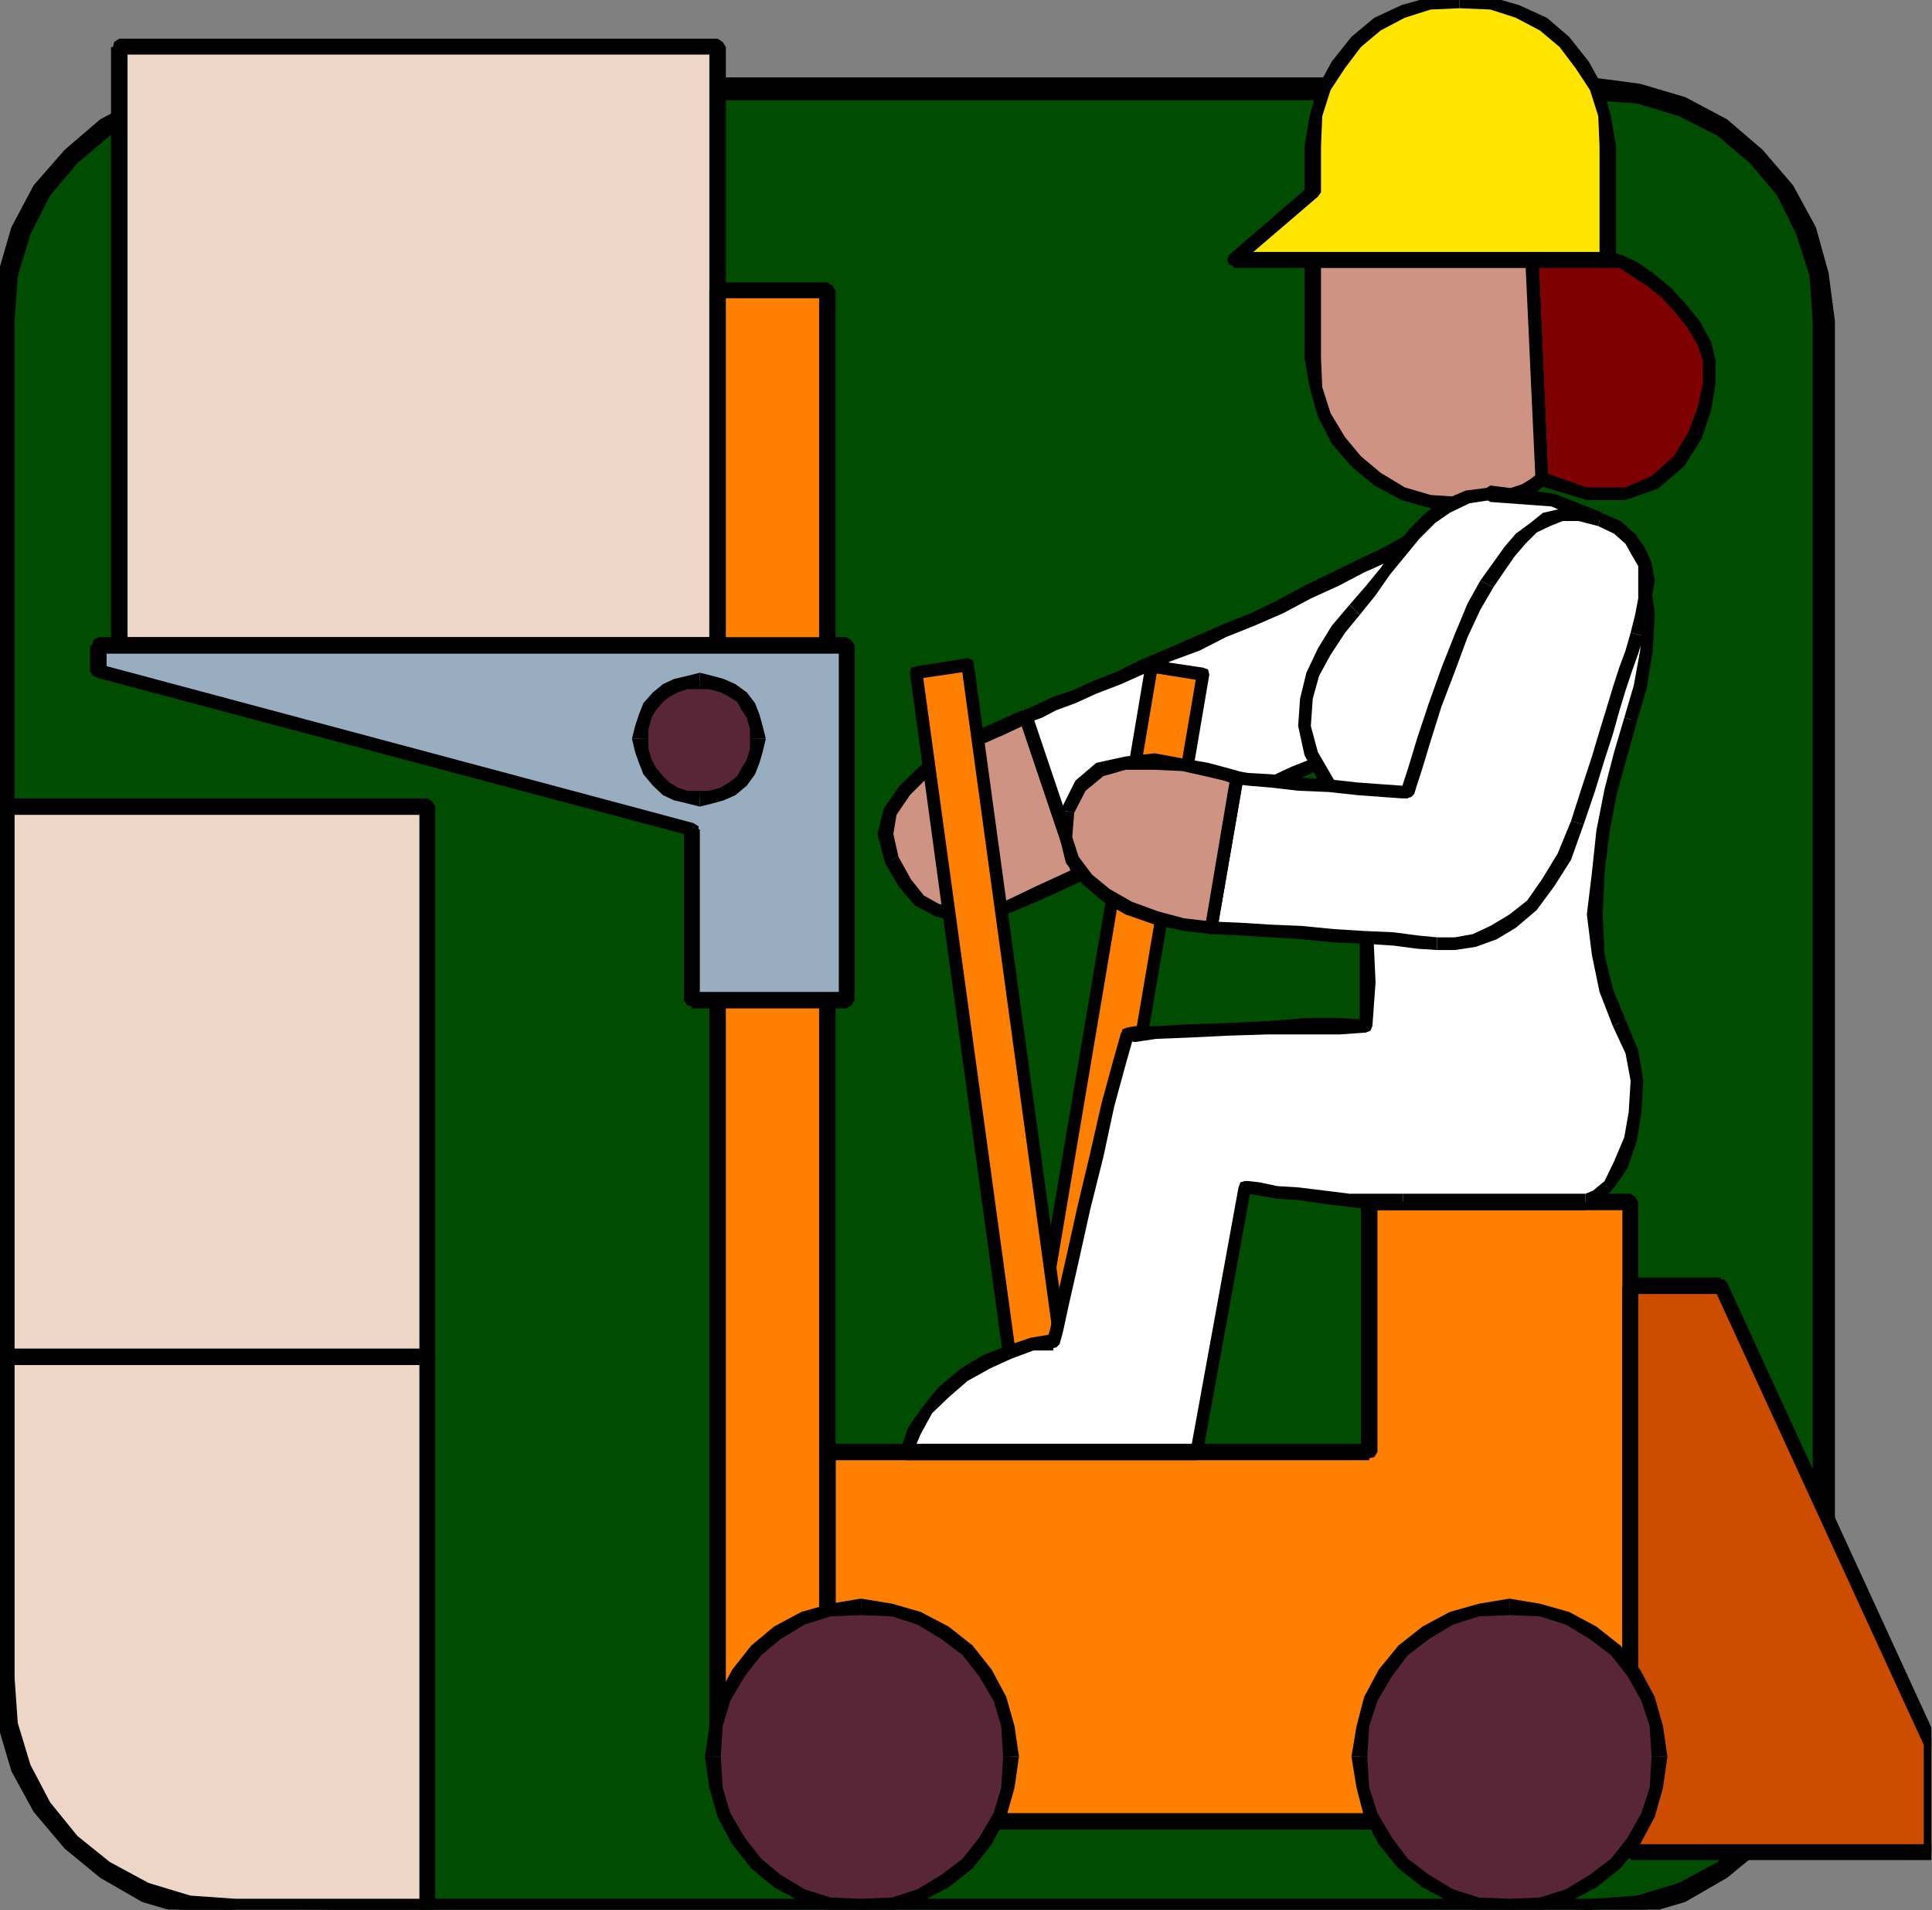 <?xml version="1.0" encoding="UTF-8" standalone="no"?>
<svg
   xmlns:ooo="http://xml.openoffice.org/svg/export"
   xmlns:dc="http://purl.org/dc/elements/1.1/"
   xmlns:cc="http://creativecommons.org/ns#"
   xmlns:rdf="http://www.w3.org/1999/02/22-rdf-syntax-ns#"
   xmlns:svg="http://www.w3.org/2000/svg"
   xmlns="http://www.w3.org/2000/svg"
   xmlns:sodipodi="http://sodipodi.sourceforge.net/DTD/sodipodi-0.dtd"
   xmlns:inkscape="http://www.inkscape.org/namespaces/inkscape"
   version="1.2"
   width="30.45mm"
   height="30.1mm"
   viewBox="0 0 3045 3010"
   preserveAspectRatio="xMidYMid"
   xml:space="preserve"
   id="svg345"
   sodipodi:docname="whrhswkr.svg"
   style="fill-rule:evenodd;stroke-width:28.222;stroke-linejoin:round"
   inkscape:version="0.92.5 (2060ec1f9f, 2020-04-08)"><rect x="0" y="0" width="3045" height="3010" fill="#808080" stroke="none"/><sodipodi:namedview
   pagecolor="#ffffff"
   bordercolor="#666666"
   borderopacity="1"
   objecttolerance="10"
   gridtolerance="10"
   guidetolerance="10"
   inkscape:pageopacity="0"
   inkscape:pageshadow="2"
   inkscape:window-width="664"
   inkscape:window-height="487"
   id="namedview347"
   showgrid="false"
   inkscape:zoom="0.2102413"
   inkscape:cx="57.562206"
   inkscape:cy="56.881888"
   inkscape:window-x="0"
   inkscape:window-y="0"
   inkscape:window-maximized="0"
   inkscape:current-layer="svg345" />
 <defs
   class="ClipPathGroup"
   id="defs8">
  <clipPath
   id="presentation_clip_path"
   clipPathUnits="userSpaceOnUse">
   <rect
   x="0"
   y="0"
   width="21000"
   height="29700"
   id="rect2" />
  </clipPath>
  <clipPath
   id="presentation_clip_path_shrink"
   clipPathUnits="userSpaceOnUse">
   <rect
   x="21"
   y="29"
   width="20958"
   height="29641"
   id="rect5" />
  </clipPath>
 </defs>
 <defs
   class="TextShapeIndex"
   id="defs12">
  <g
   ooo:slide="id1"
   ooo:id-list="id3"
   id="g10" />
 </defs>
 <defs
   class="EmbeddedBulletChars"
   id="defs44">
  <g
   id="bullet-char-template-57356"
   transform="matrix(4.8828125e-4,0,0,-4.8828125e-4,0,0)">
   <path
   d="M 580,1141 1163,571 580,0 -4,571 Z"
   id="path14"
   inkscape:connector-curvature="0" />
  </g>
  <g
   id="bullet-char-template-57354"
   transform="matrix(4.8828125e-4,0,0,-4.8828125e-4,0,0)">
   <path
   d="M 8,1128 H 1137 V 0 H 8 Z"
   id="path17"
   inkscape:connector-curvature="0" />
  </g>
  <g
   id="bullet-char-template-10146"
   transform="matrix(4.8828125e-4,0,0,-4.8828125e-4,0,0)">
   <path
   d="M 174,0 602,739 174,1481 1456,739 Z M 1358,739 309,1346 659,739 Z"
   id="path20"
   inkscape:connector-curvature="0" />
  </g>
  <g
   id="bullet-char-template-10132"
   transform="matrix(4.8828125e-4,0,0,-4.8828125e-4,0,0)">
   <path
   d="M 2015,739 1276,0 H 717 l 543,543 H 174 v 393 h 1086 l -543,545 h 557 z"
   id="path23"
   inkscape:connector-curvature="0" />
  </g>
  <g
   id="bullet-char-template-10007"
   transform="matrix(4.8828125e-4,0,0,-4.8828125e-4,0,0)">
   <path
   d="m 0,-2 c -7,16 -16,29 -25,39 l 381,530 c -94,256 -141,385 -141,387 0,25 13,38 40,38 9,0 21,-2 34,-5 21,4 42,12 65,25 l 27,-13 111,-251 280,301 64,-25 24,25 c 21,-10 41,-24 62,-43 C 886,937 835,863 770,784 769,783 710,716 594,584 L 774,223 c 0,-27 -21,-55 -63,-84 l 16,-20 C 717,90 699,76 672,76 641,76 570,178 457,381 L 164,-76 c -22,-34 -53,-51 -92,-51 -42,0 -63,17 -64,51 -7,9 -10,24 -10,44 0,9 1,19 2,30 z"
   id="path26"
   inkscape:connector-curvature="0" />
  </g>
  <g
   id="bullet-char-template-10004"
   transform="matrix(4.8828125e-4,0,0,-4.8828125e-4,0,0)">
   <path
   d="M 285,-33 C 182,-33 111,30 74,156 52,228 41,333 41,471 c 0,78 14,145 41,201 34,71 87,106 158,106 53,0 88,-31 106,-94 l 23,-176 c 8,-64 28,-97 59,-98 l 735,706 c 11,11 33,17 66,17 42,0 63,-15 63,-46 V 965 c 0,-36 -10,-64 -30,-84 L 442,47 C 390,-6 338,-33 285,-33 Z"
   id="path29"
   inkscape:connector-curvature="0" />
  </g>
  <g
   id="bullet-char-template-9679"
   transform="matrix(4.8828125e-4,0,0,-4.8828125e-4,0,0)">
   <path
   d="M 813,0 C 632,0 489,54 383,161 276,268 223,411 223,592 c 0,181 53,324 160,431 106,107 249,161 430,161 179,0 323,-54 432,-161 108,-107 162,-251 162,-431 0,-180 -54,-324 -162,-431 C 1136,54 992,0 813,0 Z"
   id="path32"
   inkscape:connector-curvature="0" />
  </g>
  <g
   id="bullet-char-template-8226"
   transform="matrix(4.8828125e-4,0,0,-4.8828125e-4,0,0)">
   <path
   d="m 346,457 c -73,0 -137,26 -191,78 -54,51 -81,114 -81,188 0,73 27,136 81,188 54,52 118,78 191,78 73,0 134,-26 185,-79 51,-51 77,-114 77,-187 0,-75 -25,-137 -76,-188 -50,-52 -112,-78 -186,-78 z"
   id="path35"
   inkscape:connector-curvature="0" />
  </g>
  <g
   id="bullet-char-template-8211"
   transform="matrix(4.8828125e-4,0,0,-4.8828125e-4,0,0)">
   <path
   d="M -4,459 H 1135 V 606 H -4 Z"
   id="path38"
   inkscape:connector-curvature="0" />
  </g>
  <g
   id="bullet-char-template-61548"
   transform="matrix(4.8828125e-4,0,0,-4.8828125e-4,0,0)">
   <path
   d="m 173,740 c 0,163 58,303 173,419 116,115 255,173 419,173 163,0 302,-58 418,-173 116,-116 174,-256 174,-419 0,-163 -58,-303 -174,-418 C 1067,206 928,148 765,148 601,148 462,206 346,322 231,437 173,577 173,740 Z"
   id="path41"
   inkscape:connector-curvature="0" />
  </g>
 </defs>
 <g
   id="g49"
   transform="translate(-8977,-13345)">
  <g
   id="id2"
   class="Master_Slide">
   <g
   id="bg-id2"
   class="Background" />
   <g
   id="bo-id2"
   class="BackgroundObjects" />
  </g>
 </g>
 <g
   class="SlideGroup"
   id="g343"
   transform="translate(-8977,-13345)">
  <g
   id="g341">
   <g
   id="container-id1">
    <g
   id="id1"
   class="Slide"
   clip-path="url(#presentation_clip_path)">
     <g
   class="Page"
   id="g337">
      <g
   class="Graphic"
   id="g335">
       <g
   id="id3">
        <rect
   class="BoundingBox"
   x="8977"
   y="13345"
   width="3045"
   height="3010"
   id="rect51"
   style="fill:none;stroke:none" />
        <defs
   id="defs56">
         <clipPath
   id="clip_path_1"
   clipPathUnits="userSpaceOnUse">
          <path
   d="m 8977,13345 h 3044 v 3009 H 8977 Z"
   id="path53"
   inkscape:connector-curvature="0" />
         </clipPath>
        </defs>
        <g
   clip-path="url(#clip_path_1)"
   id="g332">
         <path
   d="m 11852,15989 -8,74 -20,68 -33,61 -46,56 -53,43 -64,36 -69,20 -73,8 H 9348 l -74,-8 -68,-20 -64,-36 -53,-43 -46,-56 -33,-61 -20,-68 -8,-74 v -2138 l 8,-74 20,-68 33,-64 46,-53 53,-46 64,-33 68,-21 74,-7 h 2138 l 73,7 69,21 64,33 53,46 46,53 33,64 20,68 8,74 z"
   id="path58"
   inkscape:connector-curvature="0"
   style="fill:#004c00;stroke:none" />
         <path
   d="m 11486,16368 v 0 l 73,-10 72,-21 66,-35 56,-46 48,-59 33,-63 20,-71 10,-74 h -25 l -5,74 -20,66 -33,58 -44,54 -51,40 -61,36 -66,20 -73,5 v 0 0 l -8,5 -2,8 2,8 z"
   id="path60"
   inkscape:connector-curvature="0"
   style="fill:#000000;stroke:none" />
         <path
   d="m 9348,16368 v 0 h 2138 v -26 H 9348 v 0 0 l -8,5 -2,8 2,8 z"
   id="path62"
   inkscape:connector-curvature="0"
   style="fill:#000000;stroke:none" />
         <path
   d="m 8969,15989 v 0 l 11,74 20,71 33,63 48,59 56,46 66,35 71,21 74,10 v -26 l -74,-5 -66,-20 -61,-36 -51,-40 -43,-54 -33,-58 -20,-66 -5,-74 v 0 0 l -5,-8 -8,-5 -8,5 z"
   id="path64"
   inkscape:connector-curvature="0"
   style="fill:#000000;stroke:none" />
         <path
   d="m 8969,13851 v 0 2138 h 26 v -2138 0 0 l -5,-8 -8,-5 -8,5 z"
   id="path66"
   inkscape:connector-curvature="0"
   style="fill:#000000;stroke:none" />
         <path
   d="m 9348,13472 v 0 l -74,10 -71,21 -66,33 -56,48 -48,56 -33,66 -20,71 -11,74 h 26 l 5,-74 20,-66 33,-61 43,-51 51,-43 61,-33 66,-20 74,-5 v 0 0 l 8,-6 5,-7 -5,-8 z"
   id="path68"
   inkscape:connector-curvature="0"
   style="fill:#000000;stroke:none" />
         <path
   d="m 11486,13472 v 0 H 9348 v 26 h 2138 v 0 0 l 7,-6 5,-7 -5,-8 z"
   id="path70"
   inkscape:connector-curvature="0"
   style="fill:#000000;stroke:none" />
         <path
   d="m 11864,13851 v 0 l -10,-74 -20,-71 -33,-66 -48,-56 -56,-48 -66,-33 -72,-21 -73,-10 v 26 l 73,5 66,20 61,33 51,43 44,51 33,61 20,66 5,74 v 0 0 l 5,8 8,2 7,-2 z"
   id="path72"
   inkscape:connector-curvature="0"
   style="fill:#000000;stroke:none" />
         <path
   d="m 11864,15989 v 0 -2138 h -25 v 2138 0 0 l 5,8 8,2 7,-2 z"
   id="path74"
   inkscape:connector-curvature="0"
   style="fill:#000000;stroke:none" />
         <path
   d="m 9348,16355 -74,-8 -68,-20 -64,-36 -53,-43 -46,-56 -33,-61 -20,-68 -8,-74 -5,-506 h 674 v 869 z"
   id="path76"
   inkscape:connector-curvature="0"
   style="fill:#edd6c6;stroke:none" />
         <path
   d="m 8969,15989 v 0 l 11,74 20,71 33,63 48,59 56,46 66,35 71,21 74,10 v -26 l -74,-5 -66,-20 -61,-36 -51,-40 -43,-54 -33,-58 -20,-66 -5,-74 v 0 0 l -5,-8 -8,-5 -8,5 z"
   id="path78"
   inkscape:connector-curvature="0"
   style="fill:#000000;stroke:none" />
         <path
   d="m 8977,15470 -13,13 5,506 h 26 l -5,-506 -13,13 13,-13 -5,-8 -8,-5 -8,5 -5,8 z"
   id="path80"
   inkscape:connector-curvature="0"
   style="fill:#000000;stroke:none" />
         <path
   d="m 9663,15483 -12,-13 h -674 v 26 h 674 l -13,-13 13,13 7,-5 5,-8 -5,-8 -7,-5 z"
   id="path82"
   inkscape:connector-curvature="0"
   style="fill:#000000;stroke:none" />
         <path
   d="m 9651,16365 12,-13 v -869 h -25 v 869 l 13,-12 -13,12 5,8 8,3 7,-3 5,-8 z"
   id="path84"
   inkscape:connector-curvature="0"
   style="fill:#000000;stroke:none" />
         <path
   d="m 9348,16368 v 0 l 303,-3 v -25 l -303,2 v 0 0 l -8,5 -2,8 2,8 z"
   id="path86"
   inkscape:connector-curvature="0"
   style="fill:#000000;stroke:none" />
         <path
   d="m 8977,15483 v -867 h 674 v 867 z"
   id="path88"
   inkscape:connector-curvature="0"
   style="fill:#edd6c6;stroke:none" />
         <path
   d="m 8977,14603 -13,13 v 867 h 26 v -867 l -13,13 13,-13 -5,-8 -8,-5 -8,5 -5,8 z"
   id="path90"
   inkscape:connector-curvature="0"
   style="fill:#000000;stroke:none" />
         <path
   d="m 9663,14616 -12,-13 h -674 v 26 h 674 l -13,-13 13,13 7,-5 5,-8 -5,-8 -7,-5 z"
   id="path92"
   inkscape:connector-curvature="0"
   style="fill:#000000;stroke:none" />
         <path
   d="m 9651,15496 12,-13 v -867 h -25 v 867 l 13,-13 -13,13 5,8 8,2 7,-2 5,-8 z"
   id="path94"
   inkscape:connector-curvature="0"
   style="fill:#000000;stroke:none" />
         <path
   d="m 8964,15483 13,13 h 674 v -26 h -674 l 13,13 -13,-13 -8,5 -2,8 2,8 8,5 z"
   id="path96"
   inkscape:connector-curvature="0"
   style="fill:#000000;stroke:none" />
         <path
   d="m 11486,16373 v 0 l 76,-10 71,-21 66,-38 56,-46 48,-58 36,-64 20,-71 10,-76 h -35 l -5,71 -21,66 -30,59 -43,53 -51,41 -61,33 -66,20 -71,5 v 0 0 l -13,5 -5,13 5,13 z"
   id="path98"
   inkscape:connector-curvature="0"
   style="fill:#000000;stroke:none" />
         <path
   d="m 9348,16373 v 0 h 2138 v -36 H 9348 v 0 0 l -13,5 -5,13 5,13 z"
   id="path100"
   inkscape:connector-curvature="0"
   style="fill:#000000;stroke:none" />
         <path
   d="m 8964,15989 v 0 l 10,76 21,71 35,64 49,58 56,46 66,38 71,21 76,10 v -36 l -71,-5 -66,-20 -61,-33 -51,-41 -43,-53 -31,-59 -20,-66 -5,-71 v 0 0 l -5,-13 -13,-5 -13,5 z"
   id="path102"
   inkscape:connector-curvature="0"
   style="fill:#000000;stroke:none" />
         <path
   d="m 8964,13851 v 0 2138 h 36 v -2138 0 0 l -5,-13 -13,-5 -13,5 z"
   id="path104"
   inkscape:connector-curvature="0"
   style="fill:#000000;stroke:none" />
         <path
   d="m 9348,13467 v 0 l -76,10 -71,21 -66,35 -56,48 -49,56 -35,66 -21,72 -10,76 h 36 l 5,-71 20,-66 31,-61 43,-51 51,-43 61,-31 66,-20 71,-5 v 0 0 l 13,-5 5,-13 -5,-13 z"
   id="path106"
   inkscape:connector-curvature="0"
   style="fill:#000000;stroke:none" />
         <path
   d="m 11486,13467 v 0 H 9348 v 36 h 2138 v 0 0 l 12,-5 5,-13 -5,-13 z"
   id="path108"
   inkscape:connector-curvature="0"
   style="fill:#000000;stroke:none" />
         <path
   d="m 11869,13851 v 0 l -10,-76 -20,-72 -36,-66 -48,-56 -56,-48 -66,-35 -71,-21 -76,-10 v 36 l 71,5 66,20 61,31 51,43 43,51 30,61 21,66 5,71 v 0 0 l 5,13 13,5 12,-5 z"
   id="path110"
   inkscape:connector-curvature="0"
   style="fill:#000000;stroke:none" />
         <path
   d="m 11869,15989 v 0 -2138 h -35 v 2138 0 0 l 5,13 13,5 12,-5 z"
   id="path112"
   inkscape:connector-curvature="0"
   style="fill:#000000;stroke:none" />
         <path
   d="m 9165,13419 v 943 h 943 v -943 z"
   id="path114"
   inkscape:connector-curvature="0"
   style="fill:#edd6c6;stroke:none" />
         <path
   d="m 9165,14349 13,13 v -943 h -26 v 943 l 13,13 -13,-13 5,8 8,2 8,-2 5,-8 z"
   id="path116"
   inkscape:connector-curvature="0"
   style="fill:#000000;stroke:none" />
         <path
   d="m 10095,14362 13,-13 h -943 v 26 h 943 l 13,-13 -13,13 8,-5 5,-8 -5,-8 -8,-5 z"
   id="path118"
   inkscape:connector-curvature="0"
   style="fill:#000000;stroke:none" />
         <path
   d="m 10108,13431 -13,-12 v 943 h 26 v -943 l -13,-13 13,13 -5,-8 -8,-5 -8,5 -5,8 z"
   id="path120"
   inkscape:connector-curvature="0"
   style="fill:#000000;stroke:none" />
         <path
   d="m 9178,13419 -13,12 h 943 v -25 h -943 l -13,13 13,-13 -8,5 -2,8 2,7 8,5 z"
   id="path122"
   inkscape:connector-curvature="0"
   style="fill:#000000;stroke:none" />
         <path
   d="m 11407,14100 -15,-346 h 17 18 15 16 15 15 15 13 l 15,3 23,13 23,15 26,20 22,26 21,25 18,30 7,28 v 34 l -7,40 -16,43 -25,41 -38,33 -46,18 h -61 z"
   id="path124"
   inkscape:connector-curvature="0"
   style="fill:#7f0000;stroke:none" />
         <path
   d="m 11392,13742 -11,12 16,346 h 20 l -15,-346 -10,13 10,-13 -3,-7 -7,-3 -8,3 -3,7 z"
   id="path126"
   inkscape:connector-curvature="0"
   style="fill:#000000;stroke:none" />
         <path
   d="m 11516,13742 v 0 h -13 -15 -15 -15 -16 -15 -18 -17 v 25 h 17 18 15 16 15 15 15 13 v 0 z"
   id="path128"
   inkscape:connector-curvature="0"
   style="fill:#000000;stroke:none" />
         <path
   d="m 11681,13914 v 0 l -7,-30 -18,-33 -23,-28 -23,-25 -28,-23 -23,-16 -25,-12 -18,-5 v 25 h 13 l 20,13 23,15 23,18 23,25 18,23 17,28 8,25 v 0 z"
   id="path130"
   inkscape:connector-curvature="0"
   style="fill:#000000;stroke:none" />
         <path
   d="m 11397,14100 5,10 76,23 h 61 l 51,-18 41,-35 28,-44 15,-45 7,-43 v -34 h -20 v 34 l -8,38 -15,40 -23,38 -35,31 -41,18 h -61 l -66,-23 5,10 -5,-10 h -8 l -7,5 v 10 l 5,5 z"
   id="path132"
   inkscape:connector-curvature="0"
   style="fill:#000000;stroke:none" />
         <path
   d="m 10594,14474 -39,18 -40,17 -43,26 -39,25 -30,31 -23,33 -8,35 11,41 20,36 23,28 28,15 30,7 38,-2 44,-10 50,-23 61,-28 z"
   id="path134"
   inkscape:connector-curvature="0"
   style="fill:#ce9382;stroke:none" />
         <path
   d="m 10393,14695 v 0 l -8,-36 5,-30 21,-31 30,-30 36,-23 43,-25 41,-18 38,-18 -11,-20 -38,17 -40,18 -44,26 -40,28 -31,30 -25,36 -10,40 12,46 v 0 z"
   id="path136"
   inkscape:connector-curvature="0"
   style="fill:#000000;stroke:none" />
         <path
   d="m 10667,14725 5,-12 -61,28 -48,23 -41,10 -38,2 -28,-7 -23,-13 -20,-25 -20,-36 -21,10 21,36 25,30 33,18 33,8 38,-3 46,-10 54,-23 61,-28 5,-13 -5,13 5,-5 v -10 l -8,-5 h -8 z"
   id="path138"
   inkscape:connector-curvature="0"
   style="fill:#000000;stroke:none" />
         <path
   d="m 10599,14484 -16,-8 84,249 21,-5 -84,-249 -16,-7 16,7 -5,-7 h -8 l -5,5 -3,7 z"
   id="path140"
   inkscape:connector-curvature="0"
   style="fill:#000000;stroke:none" />
         <path
   d="m 11392,13754 h -346 v 155 l 5,46 13,43 23,41 28,33 33,28 40,23 44,13 45,5 h 18 l 18,-3 18,-2 15,-5 18,-8 15,-5 15,-8 13,-10 z"
   id="path142"
   inkscape:connector-curvature="0"
   style="fill:#ce9382;stroke:none" />
         <path
   d="m 11059,13754 -13,13 h 346 v -25 h -346 l -13,12 13,-12 -8,5 -2,7 2,8 8,5 z"
   id="path144"
   inkscape:connector-curvature="0"
   style="fill:#000000;stroke:none" />
         <path
   d="m 11059,13909 v 0 -155 h -26 v 155 0 0 l 5,8 8,3 8,-3 z"
   id="path146"
   inkscape:connector-curvature="0"
   style="fill:#000000;stroke:none" />
         <path
   d="m 11277,14128 v 0 l -45,-3 -41,-12 -38,-23 -31,-26 -25,-30 -23,-38 -13,-41 -2,-46 h -26 l 8,46 13,46 22,43 31,36 36,30 43,23 46,13 45,7 v 0 z"
   id="path148"
   inkscape:connector-curvature="0"
   style="fill:#000000;stroke:none" />
         <path
   d="m 11397,14100 5,-10 -13,10 -13,8 -15,5 -18,7 -15,5 -15,3 -18,3 -18,-3 v 25 l 18,-2 18,-3 20,-2 15,-5 18,-8 15,-5 18,-8 13,-10 5,-10 -5,10 5,-5 v -10 l -8,-5 h -7 z"
   id="path150"
   inkscape:connector-curvature="0"
   style="fill:#000000;stroke:none" />
         <path
   d="m 11392,13767 -11,-13 16,346 h 20 l -15,-346 -10,-12 10,12 -3,-7 -7,-3 -8,3 -3,7 z"
   id="path152"
   inkscape:connector-curvature="0"
   style="fill:#000000;stroke:none" />
         <path
   d="m 11059,14545 -10,5 -31,13 -43,20 -54,23 -61,30 -63,28 -61,31 -59,28 -83,-249 20,-8 25,-13 31,-10 33,-15 38,-15 38,-18 41,-18 43,-18 43,-20 46,-18 43,-20 43,-23 44,-20 40,-21 38,-17 36,-21 z"
   id="path154"
   inkscape:connector-curvature="0"
   style="fill:#ffffff;stroke:none" />
         <path
   d="m 10667,14725 16,8 58,-28 61,-30 64,-28 61,-31 53,-23 43,-20 28,-13 13,-5 -10,-20 -8,5 -33,13 -43,20 -54,23 -61,30 -63,28 -61,31 -59,28 16,7 -16,-7 -5,5 v 7 l 8,8 h 8 z"
   id="path156"
   inkscape:connector-curvature="0"
   style="fill:#000000;stroke:none" />
         <path
   d="m 10591,14464 -8,12 84,249 21,-5 -84,-249 -8,13 8,-13 -5,-7 h -8 l -5,5 -3,7 z"
   id="path158"
   inkscape:connector-curvature="0"
   style="fill:#000000;stroke:none" />
         <path
   d="m 11206,14202 -15,-13 -36,20 -38,18 -41,20 -43,21 -43,23 -41,20 -45,18 -46,20 -41,18 -43,18 -36,18 -38,15 -33,15 -30,10 -28,13 -18,8 5,20 23,-8 23,-12 30,-11 33,-15 39,-15 40,-18 38,-18 46,-17 41,-21 45,-18 46,-20 43,-23 44,-20 40,-21 38,-17 36,-21 -15,-12 15,12 5,-5 v -10 l -8,-5 h -7 z"
   id="path160"
   inkscape:connector-curvature="0"
   style="fill:#000000;stroke:none" />
         <path
   d="m 11064,14555 5,-8 137,-345 -20,-5 -137,345 5,-7 -5,7 2,8 5,5 8,-2 5,-6 z"
   id="path162"
   inkscape:connector-curvature="0"
   style="fill:#000000;stroke:none" />
         <path
   d="m 11511,13754 v -178 l -5,-48 -13,-43 -23,-38 -28,-36 -33,-28 -40,-20 -43,-13 -49,-5 -45,5 -44,13 -40,20 -33,28 -28,36 -23,38 -13,43 -5,48 v 72 l -125,106 z"
   id="path164"
   inkscape:connector-curvature="0"
   style="fill:#ffe500;stroke:none" />
         <path
   d="m 11498,13576 v 0 178 h 26 v -178 0 0 l -5,-7 -8,-5 -8,5 z"
   id="path166"
   inkscape:connector-curvature="0"
   style="fill:#000000;stroke:none" />
         <path
   d="m 11277,13358 v 0 l 49,2 40,13 38,20 31,26 25,33 23,35 13,41 2,48 h 26 l -8,-48 -13,-46 -22,-40 -31,-39 -35,-30 -44,-20 -45,-13 -49,-8 v 0 z"
   id="path168"
   inkscape:connector-curvature="0"
   style="fill:#000000;stroke:none" />
         <path
   d="m 11059,13576 v 0 l 2,-48 13,-41 23,-35 25,-33 31,-26 38,-20 41,-13 45,-2 v -26 l -45,8 -46,13 -43,20 -36,30 -31,39 -22,40 -13,46 -8,48 v 0 0 l 5,8 8,3 8,-3 z"
   id="path170"
   inkscape:connector-curvature="0"
   style="fill:#000000;stroke:none" />
         <path
   d="m 11054,13655 5,-7 v -72 h -26 v 72 l 5,-8 -5,8 5,7 8,3 8,-3 5,-7 z"
   id="path172"
   inkscape:connector-curvature="0"
   style="fill:#000000;stroke:none" />
         <path
   d="m 10921,13742 8,20 125,-107 -16,-15 -124,107 7,20 -7,-20 -3,7 3,8 7,2 8,-2 z"
   id="path174"
   inkscape:connector-curvature="0"
   style="fill:#000000;stroke:none" />
         <path
   d="m 11498,13754 13,-12 h -590 v 25 h 590 l 13,-13 -13,13 8,-5 5,-8 -5,-7 -8,-5 z"
   id="path176"
   inkscape:connector-curvature="0"
   style="fill:#000000;stroke:none" />
         <path
   d="m 10281,15633 v 582 h 1266 v -976 h -412 v 394 z"
   id="path178"
   inkscape:connector-curvature="0"
   style="fill:#ff7f00;stroke:none" />
         <path
   d="m 10281,16202 13,13 v -582 h -26 v 582 l 13,13 -13,-13 5,8 8,2 8,-2 5,-8 z"
   id="path180"
   inkscape:connector-curvature="0"
   style="fill:#000000;stroke:none" />
         <path
   d="m 11534,16215 13,-13 h -1266 v 26 h 1266 l 12,-13 -12,13 7,-5 5,-8 -5,-7 -7,-6 z"
   id="path182"
   inkscape:connector-curvature="0"
   style="fill:#000000;stroke:none" />
         <path
   d="m 11547,15252 -13,-13 v 976 h 25 v -976 l -12,-13 12,13 -5,-8 -7,-5 -8,5 -5,8 z"
   id="path184"
   inkscape:connector-curvature="0"
   style="fill:#000000;stroke:none" />
         <path
   d="m 11148,15239 -13,13 h 412 v -26 h -412 l -13,13 13,-13 -8,5 -2,8 2,8 8,5 z"
   id="path186"
   inkscape:connector-curvature="0"
   style="fill:#000000;stroke:none" />
         <path
   d="m 11135,15646 13,-13 v -394 h -26 v 394 l 13,-13 -13,13 5,8 8,2 8,-2 5,-8 z"
   id="path188"
   inkscape:connector-curvature="0"
   style="fill:#000000;stroke:none" />
         <path
   d="m 10294,15633 -13,13 h 854 v -26 h -854 l -13,13 13,-13 -8,5 -2,8 2,8 8,5 z"
   id="path190"
   inkscape:connector-curvature="0"
   style="fill:#000000;stroke:none" />
         <path
   d="m 10108,13803 v 2323 h 173 v -2323 z"
   id="path192"
   inkscape:connector-curvature="0"
   style="fill:#ff7f00;stroke:none" />
         <path
   d="m 10108,16113 13,13 v -2323 h -26 v 2323 l 13,13 -13,-13 5,8 8,2 8,-2 5,-8 z"
   id="path194"
   inkscape:connector-curvature="0"
   style="fill:#000000;stroke:none" />
         <path
   d="m 10268,16126 13,-13 h -173 v 26 h 173 l 13,-13 -13,13 8,-5 5,-8 -5,-7 -8,-6 z"
   id="path196"
   inkscape:connector-curvature="0"
   style="fill:#000000;stroke:none" />
         <path
   d="m 10281,13815 -13,-12 v 2323 h 26 v -2323 l -13,-13 13,13 -5,-8 -8,-5 -8,5 -5,8 z"
   id="path198"
   inkscape:connector-curvature="0"
   style="fill:#000000;stroke:none" />
         <path
   d="m 10121,13803 -13,12 h 173 v -25 h -173 l -13,13 13,-13 -8,5 -2,8 2,7 8,5 z"
   id="path200"
   inkscape:connector-curvature="0"
   style="fill:#000000;stroke:none" />
         <path
   d="m 10665,15630 208,-1222 -81,-13 -206,1220 z"
   id="path202"
   inkscape:connector-curvature="0"
   style="fill:#ff7f00;stroke:none" />
         <path
   d="m 10873,14418 -10,-10 -208,1222 h 20 l 208,-1222 -10,-11 10,11 -2,-8 -8,-3 -7,3 -3,8 z"
   id="path204"
   inkscape:connector-curvature="0"
   style="fill:#000000;stroke:none" />
         <path
   d="m 10802,14395 -10,10 81,13 v -21 l -81,-12 -10,10 10,-10 -8,2 -2,8 2,8 8,2 z"
   id="path206"
   inkscape:connector-curvature="0"
   style="fill:#000000;stroke:none" />
         <path
   d="m 10586,15605 10,10 206,-1220 h -20 l -206,1220 10,10 -10,-10 2,8 8,2 8,-2 2,-8 z"
   id="path208"
   inkscape:connector-curvature="0"
   style="fill:#000000;stroke:none" />
         <path
   d="m 10655,15630 10,-10 -79,-15 v 20 l 79,16 10,-11 -10,11 7,-3 3,-8 -3,-7 -7,-3 z"
   id="path210"
   inkscape:connector-curvature="0"
   style="fill:#000000;stroke:none" />
         <path
   d="m 10670,15620 -168,-1228 -81,13 167,1225 z"
   id="path212"
   inkscape:connector-curvature="0"
   style="fill:#ff7f00;stroke:none" />
         <path
   d="m 10502,14403 -10,-11 168,1228 h 20 l -168,-1228 -10,-10 10,10 -2,-7 -8,-3 -8,3 -2,7 z"
   id="path214"
   inkscape:connector-curvature="0"
   style="fill:#000000;stroke:none" />
         <path
   d="m 10431,14405 -10,10 81,-12 v -21 l -81,13 -10,10 10,-10 -8,2 -2,8 2,8 8,2 z"
   id="path216"
   inkscape:connector-curvature="0"
   style="fill:#000000;stroke:none" />
         <path
   d="m 10588,15620 11,10 -168,-1225 h -20 l 167,1225 10,11 -10,-11 3,8 7,3 8,-3 3,-8 z"
   id="path218"
   inkscape:connector-curvature="0"
   style="fill:#000000;stroke:none" />
         <path
   d="m 10660,15620 10,-10 -82,10 v 21 l 82,-11 10,-10 -10,10 7,-2 3,-8 -3,-7 -7,-3 z"
   id="path220"
   inkscape:connector-curvature="0"
   style="fill:#000000;stroke:none" />
         <path
   d="m 12022,16096 -333,-725 h -142 v 892 h 475 z"
   id="path222"
   inkscape:connector-curvature="0"
   style="fill:#cc4c00;stroke:none" />
         <path
   d="m 11689,15384 -10,-8 333,725 20,-10 -333,-725 -10,-8 10,8 -5,-5 h -8 l -7,8 v 7 z"
   id="path224"
   inkscape:connector-curvature="0"
   style="fill:#000000;stroke:none" />
         <path
   d="m 11559,15371 -12,13 h 142 v -26 h -142 l -13,13 13,-13 -8,6 -2,7 2,8 8,5 z"
   id="path226"
   inkscape:connector-curvature="0"
   style="fill:#000000;stroke:none" />
         <path
   d="m 11547,16251 12,12 v -892 h -25 v 892 l 13,13 -13,-13 5,8 8,3 7,-3 5,-8 z"
   id="path228"
   inkscape:connector-curvature="0"
   style="fill:#000000;stroke:none" />
         <path
   d="m 12009,16263 13,-12 h -475 v 25 h 475 l 13,-13 -13,13 8,-5 5,-8 -5,-7 -8,-5 z"
   id="path230"
   inkscape:connector-curvature="0"
   style="fill:#000000;stroke:none" />
         <path
   d="m 12012,16101 -3,-5 v 167 h 26 v -167 l -3,-5 3,5 -5,-8 -8,-5 -8,5 -5,8 z"
   id="path232"
   inkscape:connector-curvature="0"
   style="fill:#000000;stroke:none" />
         <path
   d="m 10334,16350 49,-5 43,-13 40,-23 36,-28 28,-35 23,-41 13,-43 5,-49 -5,-48 -13,-43 -23,-41 -28,-35 -36,-28 -40,-23 -43,-13 -49,-5 -48,5 -43,13 -41,23 -33,28 -28,35 -23,41 -12,43 -6,48 6,49 12,43 23,41 28,35 33,28 41,23 43,13 z"
   id="path234"
   inkscape:connector-curvature="0"
   style="fill:#592638;stroke:none" />
         <path
   d="m 10558,16113 v 0 l -3,49 -12,40 -23,39 -26,33 -33,25 -38,23 -40,13 -49,2 v 26 l 49,-8 45,-13 44,-23 38,-30 30,-38 23,-43 13,-46 7,-49 v 0 z"
   id="path236"
   inkscape:connector-curvature="0"
   style="fill:#000000;stroke:none" />
         <path
   d="m 10334,15890 v 0 l 49,2 40,13 38,23 33,25 26,33 23,39 12,40 3,48 h 25 l -7,-48 -13,-46 -23,-43 -30,-38 -38,-30 -44,-23 -45,-13 -49,-8 v 0 z"
   id="path238"
   inkscape:connector-curvature="0"
   style="fill:#000000;stroke:none" />
         <path
   d="m 10113,16113 v 0 l 3,-48 12,-40 23,-39 26,-33 30,-25 38,-23 41,-13 48,-2 v -26 l -48,8 -46,13 -43,23 -36,30 -30,38 -23,43 -13,46 -7,48 v 0 z"
   id="path240"
   inkscape:connector-curvature="0"
   style="fill:#000000;stroke:none" />
         <path
   d="m 10334,16337 v 0 l -48,-2 -41,-13 -38,-23 -30,-25 -26,-33 -23,-39 -12,-40 -3,-49 h -25 l 7,49 13,46 23,43 30,38 36,30 43,23 46,13 48,8 v 0 z"
   id="path242"
   inkscape:connector-curvature="0"
   style="fill:#000000;stroke:none" />
         <path
   d="m 11356,16350 48,-5 44,-13 40,-23 36,-28 28,-35 23,-41 12,-43 5,-49 -5,-48 -12,-43 -23,-41 -28,-35 -36,-28 -40,-23 -44,-13 -48,-5 -48,5 -43,13 -41,23 -36,28 -28,35 -23,41 -12,43 -5,48 5,49 12,43 23,41 28,35 36,28 41,23 43,13 z"
   id="path244"
   inkscape:connector-curvature="0"
   style="fill:#592638;stroke:none" />
         <path
   d="m 11580,16113 v 0 l -3,49 -13,40 -22,39 -26,33 -33,25 -38,23 -41,13 -48,2 v 26 l 48,-8 46,-13 43,-23 38,-30 31,-38 23,-43 13,-46 7,-49 v 0 z"
   id="path246"
   inkscape:connector-curvature="0"
   style="fill:#000000;stroke:none" />
         <path
   d="m 11356,15890 v 0 l 48,2 41,13 38,23 33,25 26,33 22,39 13,40 3,48 h 25 l -7,-48 -13,-46 -23,-43 -31,-38 -38,-30 -43,-23 -46,-13 -48,-8 v 0 z"
   id="path248"
   inkscape:connector-curvature="0"
   style="fill:#000000;stroke:none" />
         <path
   d="m 11132,16113 v 0 l 3,-48 13,-40 23,-39 25,-33 33,-25 38,-23 41,-13 48,-2 v -26 l -48,8 -46,13 -43,23 -38,30 -31,38 -23,43 -12,46 -8,48 v 0 z"
   id="path250"
   inkscape:connector-curvature="0"
   style="fill:#000000;stroke:none" />
         <path
   d="m 11356,16337 v 0 l -48,-2 -41,-13 -38,-23 -33,-25 -25,-33 -23,-39 -13,-40 -3,-49 h -25 l 8,49 12,46 23,43 31,38 38,30 43,23 46,13 48,8 v 0 z"
   id="path252"
   inkscape:connector-curvature="0"
   style="fill:#000000;stroke:none" />
         <path
   d="m 10067,14652 v 269 h 244 v -559 H 9132 v 41 z"
   id="path254"
   inkscape:connector-curvature="0"
   style="fill:#99adc1;stroke:none" />
         <path
   d="m 10067,14908 13,13 v -269 h -25 v 269 l 12,13 -12,-13 5,8 7,2 8,-2 5,-8 z"
   id="path256"
   inkscape:connector-curvature="0"
   style="fill:#000000;stroke:none" />
         <path
   d="m 10299,14921 12,-13 h -244 v 26 h 244 l 13,-13 -13,13 8,-5 5,-8 -5,-7 -8,-6 z"
   id="path258"
   inkscape:connector-curvature="0"
   style="fill:#000000;stroke:none" />
         <path
   d="m 10311,14375 -12,-13 v 559 h 25 v -559 l -13,-13 13,13 -5,-8 -8,-5 -7,5 -5,8 z"
   id="path260"
   inkscape:connector-curvature="0"
   style="fill:#000000;stroke:none" />
         <path
   d="m 9145,14362 -13,13 h 1179 v -26 H 9132 l -13,13 13,-13 -8,5 -2,8 2,8 8,5 z"
   id="path262"
   inkscape:connector-curvature="0"
   style="fill:#000000;stroke:none" />
         <path
   d="m 9135,14392 10,11 v -41 h -26 v 41 l 11,10 -11,-10 5,7 8,3 8,-3 5,-7 z"
   id="path264"
   inkscape:connector-curvature="0"
   style="fill:#000000;stroke:none" />
         <path
   d="m 10080,14652 -10,-10 -935,-250 -5,21 935,249 -10,-10 10,10 7,-3 6,-5 v -7 l -8,-5 z"
   id="path266"
   inkscape:connector-curvature="0"
   style="fill:#000000;stroke:none" />
         <path
   d="m 10080,14603 18,-2 18,-5 15,-8 15,-13 10,-15 8,-15 5,-18 3,-18 -3,-17 -5,-18 -8,-16 -10,-15 -15,-10 -15,-8 -18,-5 -18,-2 -20,2 -18,5 -15,8 -13,10 -13,15 -7,16 -5,18 -3,17 3,18 5,18 7,15 13,15 13,13 15,8 18,5 z"
   id="path268"
   inkscape:connector-curvature="0"
   style="fill:#592638;stroke:none" />
         <path
   d="m 10159,14509 v 0 16 l -5,17 -8,13 -7,13 -13,10 -13,8 -18,5 h -15 v 25 l 20,-5 18,-5 18,-8 18,-15 13,-18 7,-18 5,-17 5,-21 v 0 z"
   id="path270"
   inkscape:connector-curvature="0"
   style="fill:#000000;stroke:none" />
         <path
   d="m 10080,14431 v 0 h 15 l 18,5 13,7 13,8 7,13 8,12 5,18 v 15 h 25 l -5,-20 -5,-18 -7,-18 -13,-17 -18,-13 -18,-8 -18,-5 -20,-5 v 0 z"
   id="path272"
   inkscape:connector-curvature="0"
   style="fill:#000000;stroke:none" />
         <path
   d="m 9999,14509 v 0 -15 l 5,-18 7,-12 11,-13 10,-8 13,-7 15,-5 h 20 v -26 l -20,5 -21,5 -17,8 -16,13 -15,17 -7,18 -6,18 -5,20 v 0 z"
   id="path274"
   inkscape:connector-curvature="0"
   style="fill:#000000;stroke:none" />
         <path
   d="m 10080,14591 v 0 h -20 l -15,-5 -13,-8 -10,-10 -11,-13 -7,-13 -5,-17 v -16 h -26 l 5,21 6,17 7,18 15,18 16,15 17,8 21,5 20,5 v 0 z"
   id="path276"
   inkscape:connector-curvature="0"
   style="fill:#000000;stroke:none" />
         <path
   d="m 11326,14123 -36,5 -33,15 -25,18 -26,25 -23,28 -23,31 -23,30 -25,31 -25,30 -23,36 -18,36 -10,38 -3,43 10,43 26,46 38,46 15,58 8,102 2,109 -2,69 h -41 -53 l -61,2 -64,3 -61,2 -51,3 -33,3 h -12 l -13,45 -18,66 -18,79 -20,84 -18,81 -15,67 -10,45 -5,18 -33,3 -36,12 -35,16 -36,20 -33,28 -26,28 -20,33 -13,33 h 13 20 28 31 36 38 40 41 41 38 35 33 26 20 13 5 l 76,-417 h 5 l 18,3 28,5 33,2 41,5 40,5 44,3 h 40 41 43 41 41 38 33 28 23 l 17,-8 21,-20 17,-31 16,-40 7,-43 3,-49 -8,-45 -20,-46 -20,-51 -13,-56 -5,-64 5,-66 7,-66 13,-63 15,-59 16,-53 15,-51 10,-58 3,-59 -8,-56 -28,-53 -46,-41 -68,-28 z"
   id="path278"
   inkscape:connector-curvature="0"
   style="fill:#ffffff;stroke:none" />
         <path
   d="m 11120,14314 v 0 l 25,-31 23,-33 23,-28 23,-28 25,-25 23,-16 31,-15 33,-5 v -20 l -39,5 -35,15 -28,20 -26,26 -22,28 -23,33 -23,28 -26,30 v 0 z"
   id="path280"
   inkscape:connector-curvature="0"
   style="fill:#000000;stroke:none" />
         <path
   d="m 11115,14616 v 0 l -36,-43 -25,-43 -11,-41 3,-43 10,-36 18,-33 23,-35 23,-28 -16,-16 -28,33 -22,36 -18,38 -10,41 -3,43 10,46 26,48 40,48 v 0 z"
   id="path282"
   inkscape:connector-curvature="0"
   style="fill:#000000;stroke:none" />
         <path
   d="m 11130,14972 10,-10 5,-69 -5,-109 -8,-102 -17,-66 -16,15 13,51 8,102 v 109 69 l 10,-10 -10,10 2,7 8,3 7,-3 3,-7 z"
   id="path284"
   inkscape:connector-curvature="0"
   style="fill:#000000;stroke:none" />
         <path
   d="m 10764,14977 -10,8 12,2 33,-5 51,-2 61,-3 64,-2 h 61 53 l 41,-3 v -20 l -41,-3 h -53 l -61,5 -64,3 -61,2 -51,3 h -33 l -12,2 -10,8 10,-8 -8,3 -2,8 2,7 8,3 z"
   id="path286"
   inkscape:connector-curvature="0"
   style="fill:#000000;stroke:none" />
         <path
   d="m 10637,15473 10,-10 5,-18 10,-46 15,-66 18,-81 21,-84 17,-79 18,-66 13,-46 -20,-5 -13,46 -18,66 -18,79 -20,84 -18,81 -15,66 -10,46 -5,18 10,-11 -10,11 2,7 5,5 8,-2 5,-5 z"
   id="path288"
   inkscape:connector-curvature="0"
   style="fill:#000000;stroke:none" />
         <path
   d="m 10405,15620 11,13 12,-28 18,-33 26,-25 30,-26 36,-20 33,-15 35,-13 h 31 v -26 l -36,6 -35,12 -39,15 -35,21 -36,30 -25,31 -23,33 -13,38 10,13 -10,-13 3,8 7,2 8,-2 3,-8 z"
   id="path290"
   inkscape:connector-curvature="0"
   style="fill:#000000;stroke:none" />
         <path
   d="m 10853,15633 10,-13 h -5 -13 -20 -26 -33 -35 -38 -41 -41 -40 -38 -36 -31 -28 -20 -13 v 26 h 13 20 28 31 36 38 40 41 41 38 35 33 26 20 13 5 l 10,-13 -10,13 8,-5 5,-8 -5,-8 -8,-5 z"
   id="path292"
   inkscape:connector-curvature="0"
   style="fill:#000000;stroke:none" />
         <path
   d="m 10939,15206 -10,10 -76,417 h 20 l 76,-417 -10,10 10,-10 -2,-8 -8,-2 -7,2 -3,8 z"
   id="path294"
   inkscape:connector-curvature="0"
   style="fill:#000000;stroke:none" />
         <path
   d="m 11188,15226 v 0 h -40 -44 l -40,-5 -41,-5 -33,-2 -28,-6 -18,-2 h -5 v 20 h 5 l 18,3 28,5 33,2 41,6 40,5 44,5 h 40 v 0 z"
   id="path296"
   inkscape:connector-curvature="0"
   style="fill:#000000;stroke:none" />
         <path
   d="m 11476,15226 v 0 h -23 -28 -33 -38 -41 -41 -43 -41 v 26 h 41 43 41 41 38 33 28 23 v 0 z"
   id="path298"
   inkscape:connector-curvature="0"
   style="fill:#000000;stroke:none" />
         <path
   d="m 11519,14962 v 0 l 20,43 8,43 -3,49 -7,40 -16,38 -15,31 -18,15 -12,5 v 26 l 22,-10 23,-26 21,-30 15,-44 7,-45 3,-49 -8,-48 -20,-48 v 0 z"
   id="path300"
   inkscape:connector-curvature="0"
   style="fill:#000000;stroke:none" />
         <path
   d="m 11537,14476 v 0 l -16,54 -15,58 -13,66 -7,66 -8,66 8,64 12,58 21,54 20,-10 -20,-49 -13,-53 -3,-64 3,-66 8,-66 12,-61 16,-58 15,-54 v 0 z"
   id="path302"
   inkscape:connector-curvature="0"
   style="fill:#000000;stroke:none" />
         <path
   d="m 11326,14133 v 3 l 96,7 66,28 43,38 26,49 7,53 -2,59 -10,55 -15,51 20,5 15,-50 10,-61 3,-59 -8,-58 -30,-59 -49,-43 -71,-28 -101,-13 v 3 -3 l -8,5 -3,8 3,8 8,5 z"
   id="path304"
   inkscape:connector-curvature="0"
   style="fill:#000000;stroke:none" />
         <path
   d="m 10886,14807 46,2 48,3 48,2 51,5 48,3 46,3 38,5 31,2 h 28 l 30,-5 31,-13 30,-17 31,-26 25,-35 25,-41 21,-53 18,-54 15,-48 13,-41 10,-35 10,-33 10,-31 10,-28 8,-28 7,-28 6,-28 2,-28 -2,-25 -11,-21 -12,-20 -21,-18 -28,-12 -33,-8 h -25 l -25,8 -21,12 -20,18 -18,20 -18,26 -18,25 -20,36 -20,46 -21,53 -20,56 -18,53 -12,44 -11,30 -2,10 h -10 l -28,-2 -41,-3 -46,-5 -48,-2 -43,-6 -36,-2 -17,-3 z"
   id="path306"
   inkscape:connector-curvature="0"
   style="fill:#ffffff;stroke:none" />
         <path
   d="m 11242,14822 v 0 l -31,-3 -38,-5 -46,-2 -48,-3 -51,-5 -48,-2 -48,-3 -46,-2 v 20 l 46,2 48,3 48,3 51,5 48,2 46,3 38,5 31,2 v 0 z"
   id="path308"
   inkscape:connector-curvature="0"
   style="fill:#000000;stroke:none" />
         <path
   d="m 11453,14639 v 0 l -21,51 -25,41 -23,33 -28,22 -30,18 -28,13 -28,5 h -28 v 20 h 28 l 33,-5 33,-12 30,-18 33,-28 28,-38 26,-41 20,-56 v 0 z"
   id="path310"
   inkscape:connector-curvature="0"
   style="fill:#000000;stroke:none" />
         <path
   d="m 11547,14342 v 0 l -8,28 -10,27 -10,31 -10,33 -11,36 -12,40 -16,49 -17,53 20,5 18,-53 15,-49 13,-40 10,-36 10,-33 10,-30 10,-28 8,-28 v 0 z"
   id="path312"
   inkscape:connector-curvature="0"
   style="fill:#000000;stroke:none" />
         <path
   d="m 11496,14174 v 0 l 25,12 18,16 10,18 10,17 v 23 28 l -5,26 -7,28 20,5 8,-28 5,-31 5,-28 -5,-28 -10,-23 -16,-23 -23,-20 -30,-13 v 0 z"
   id="path314"
   inkscape:connector-curvature="0"
   style="fill:#000000;stroke:none" />
         <path
   d="m 11331,14270 v 0 l 17,-25 16,-23 17,-20 18,-18 21,-10 20,-8 h 25 l 31,8 5,-21 -36,-7 h -25 l -31,7 -20,16 -23,17 -18,21 -20,28 -18,25 v 0 z"
   id="path316"
   inkscape:connector-curvature="0"
   style="fill:#000000;stroke:none" />
         <path
   d="m 11196,14603 10,-7 3,-10 10,-31 13,-43 17,-54 21,-55 20,-54 20,-43 21,-36 -21,-10 -20,36 -20,48 -21,53 -20,56 -18,54 -13,43 -10,31 -2,10 10,-8 -10,8 2,7 5,5 8,-2 5,-5 z"
   id="path318"
   inkscape:connector-curvature="0"
   style="fill:#000000;stroke:none" />
         <path
   d="m 10937,14570 -10,11 17,2 36,3 43,5 48,2 46,5 41,3 28,2 h 10 v -20 h -10 l -28,-2 -41,-3 -46,-5 -48,-3 -43,-5 -36,-2 -17,-3 -11,10 11,-10 -8,3 -3,7 3,8 8,3 z"
   id="path320"
   inkscape:connector-curvature="0"
   style="fill:#000000;stroke:none" />
         <path
   d="m 10886,14797 10,10 41,-237 h -21 l -40,237 10,10 -10,-10 2,7 8,3 7,-3 3,-7 z"
   id="path322"
   inkscape:connector-curvature="0"
   style="fill:#000000;stroke:none" />
         <path
   d="m 10927,14570 -18,-5 -31,-7 -38,-8 -43,-5 -46,2 -41,11 -30,25 -20,41 -3,40 10,36 23,31 31,25 35,20 43,16 44,10 43,5 z"
   id="path324"
   inkscape:connector-curvature="0"
   style="fill:#ce9382;stroke:none" />
         <path
   d="m 10670,14626 v 0 l 18,-35 28,-23 35,-10 h 46 l 43,2 36,8 30,7 18,6 5,-21 -18,-5 -30,-8 -41,-7 -43,-8 -46,5 -46,10 -33,28 -23,46 v 0 z"
   id="path326"
   inkscape:connector-curvature="0"
   style="fill:#000000;stroke:none" />
         <path
   d="m 10876,14807 10,-10 -43,-5 -41,-11 -41,-15 -35,-20 -28,-23 -21,-28 -10,-31 3,-38 -21,-5 -2,43 10,41 26,33 33,28 35,20 46,16 46,10 43,5 10,-10 -10,10 7,-3 3,-7 -3,-8 -7,-2 z"
   id="path328"
   inkscape:connector-curvature="0"
   style="fill:#000000;stroke:none" />
         <path
   d="m 10924,14581 -8,-11 -40,237 h 20 l 41,-237 -8,-10 8,10 -3,-7 -7,-3 -8,3 -3,7 z"
   id="path330"
   inkscape:connector-curvature="0"
   style="fill:#000000;stroke:none" />
        </g>
       </g>
      </g>
     </g>
    </g>
   </g>
  </g>
 </g>
</svg>